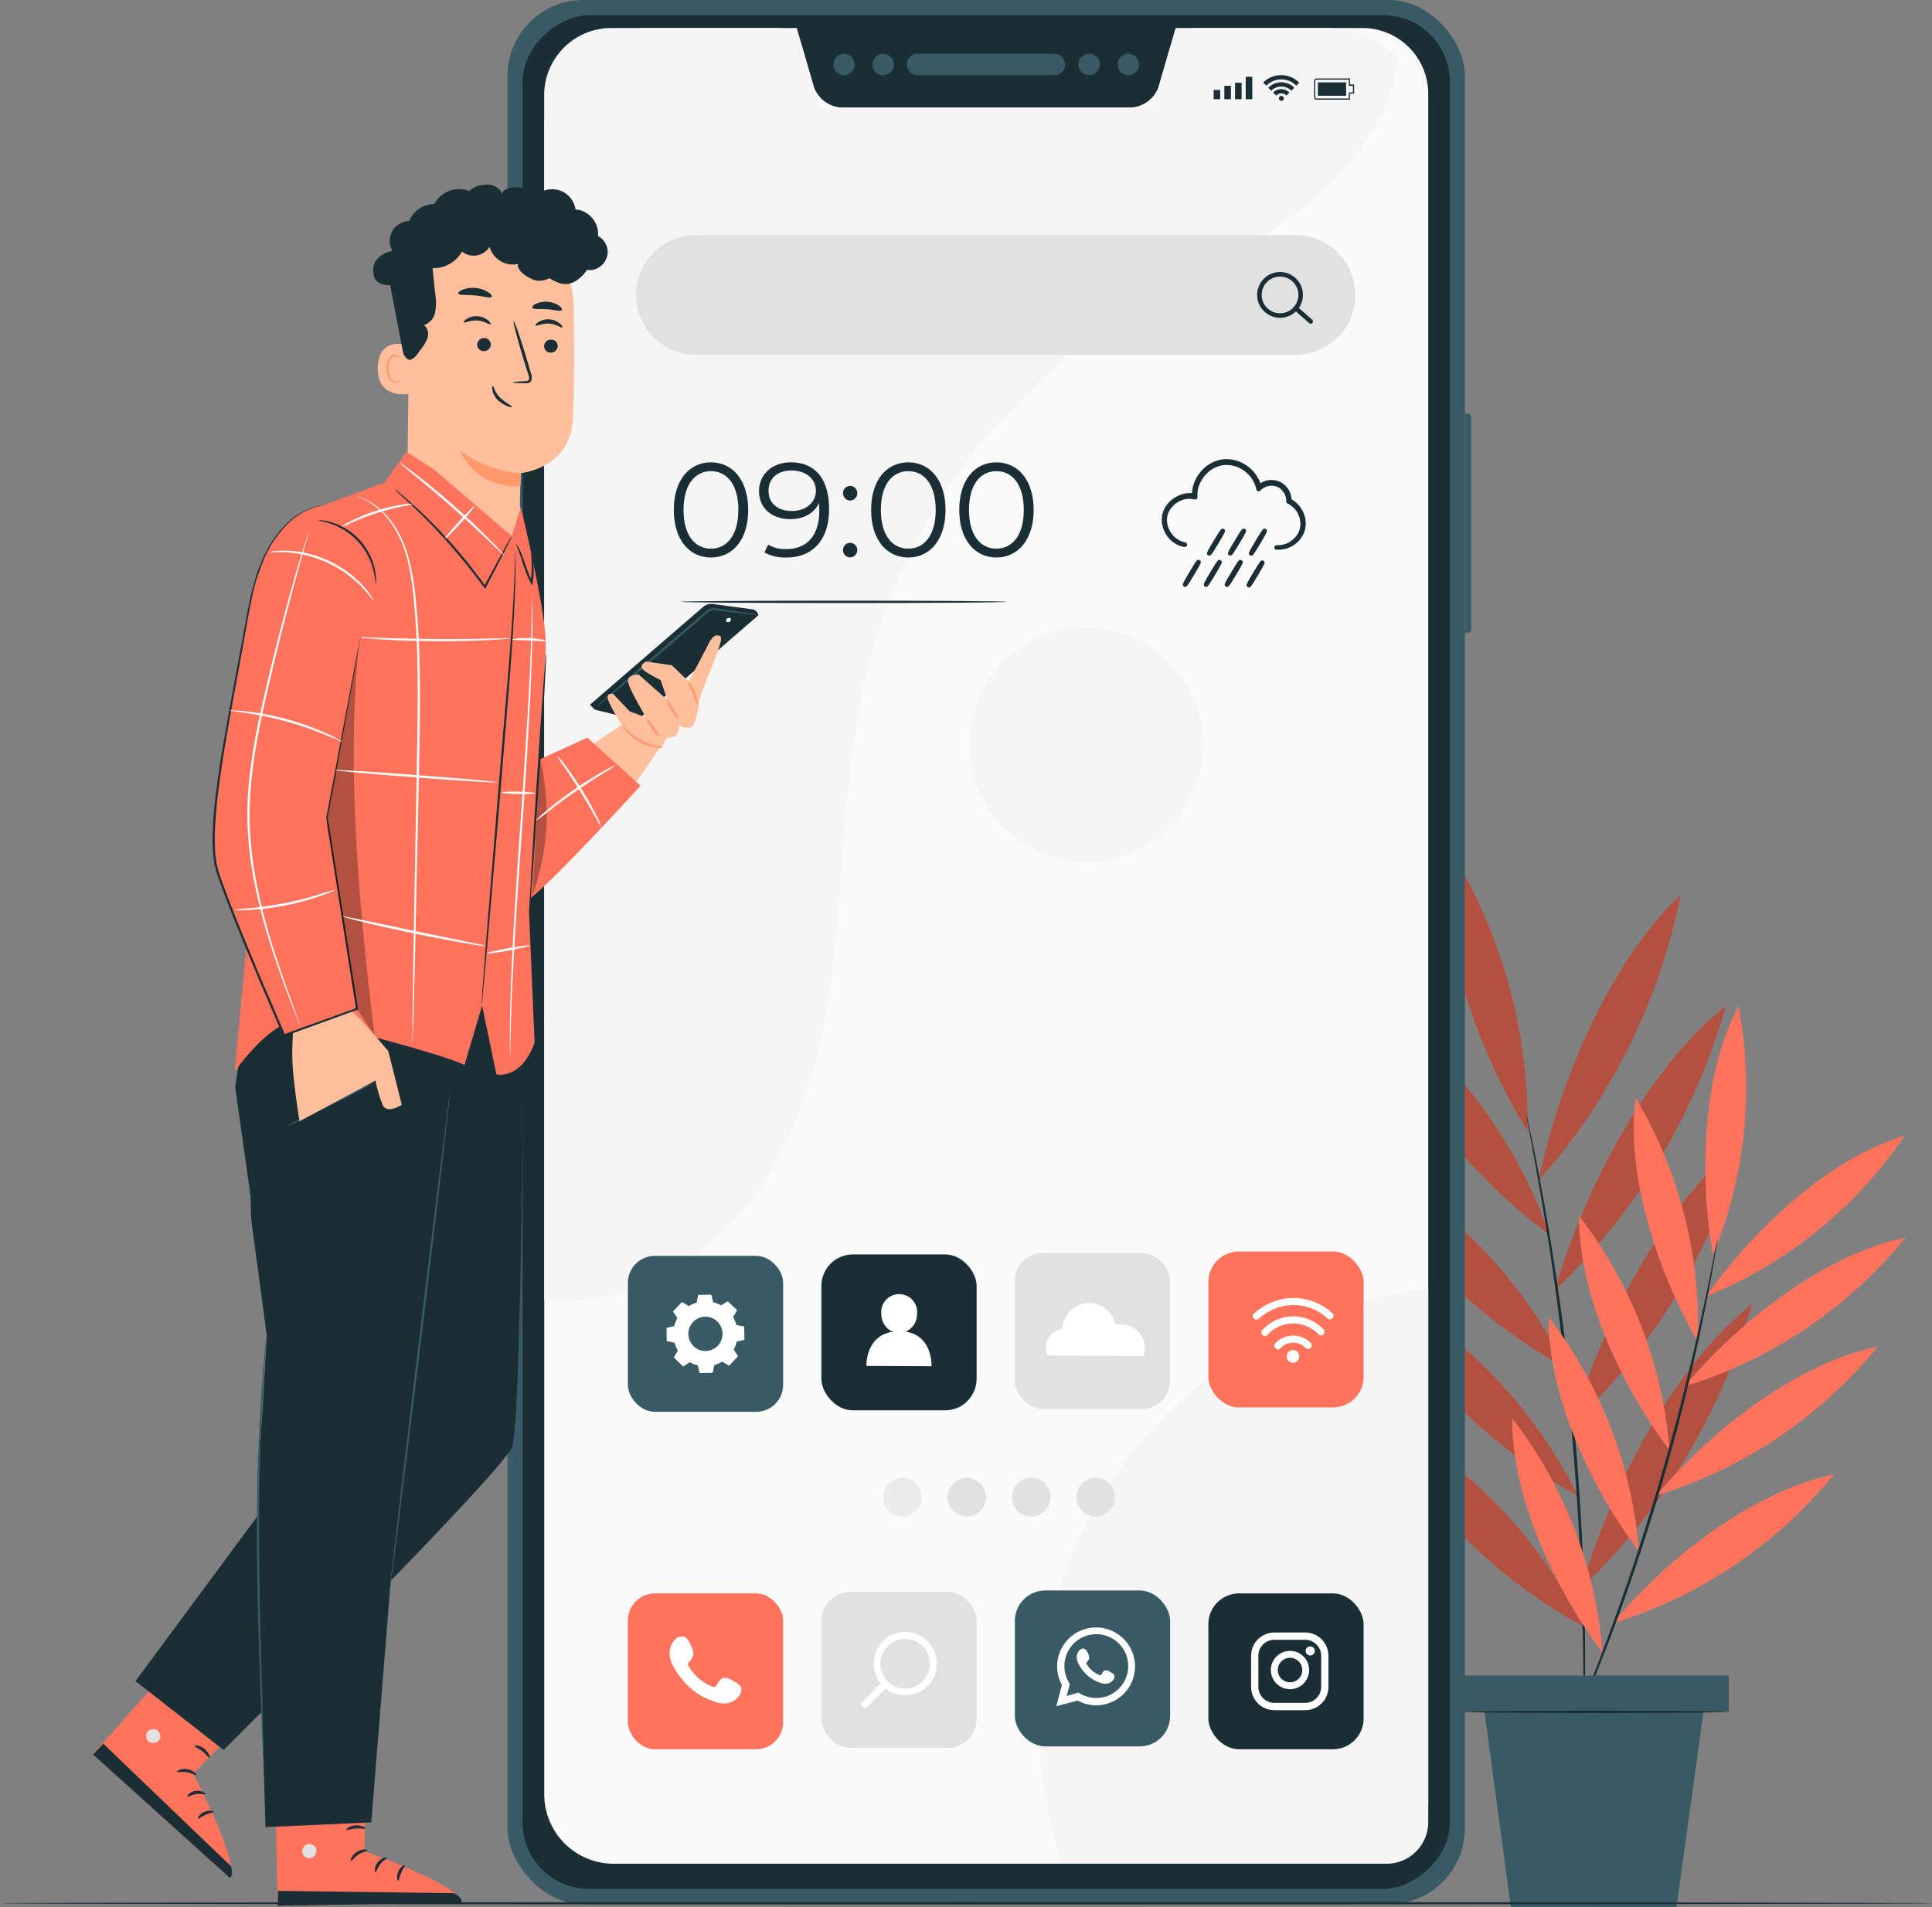 <svg id="Layer_2" data-name="Layer 2" xmlns="http://www.w3.org/2000/svg" viewBox="0 0 645.03 636.82"><rect x="0" y="0" width="645.03" height="636.82" fill="#808080" stroke="none"/><polygon points="140.07 296.45 154.88 334.51 145.68 334.47 138.3 311.08 140.07 296.45" fill="#e1e1e1"/><polygon points="89.5 261.29 84.41 334.21 136.97 335.31 142.88 261.29 89.5 261.29" fill="#ececec"/><polygon points="94.76 267.16 90.52 327.86 129.59 329.7 135.05 266.8 94.76 267.16" fill="#fafafa"/><polygon points="103.33 275.74 100.16 318.41 121.72 318.41 125.52 275.74 103.33 275.74" fill="#e1e1e1"/><path d="M744.55,628.37c-25.87-14-54.93-39.59-66.24-68.62,28,14.48,51.52,38.89,66.24,68.62" transform="translate(-216.04 -85.33)" fill="#ff735d"/><path d="M742.86,584.83c-25.86-14-54.93-39.59-66.24-68.62,28,14.48,51.52,38.89,66.24,68.62" transform="translate(-216.04 -85.33)" fill="#ff735d"/><path d="M739,542.27c-25.86-14-54.92-39.6-66.23-68.62,28,14.48,51.52,38.89,66.23,68.62" transform="translate(-216.04 -85.33)" fill="#ff735d"/><path d="M733.34,497.56c-24-17.56-49.81-47-57.6-77.36,26,18.29,46.5,45.81,57.6,77.36" transform="translate(-216.04 -85.33)" fill="#ff735d"/><path d="M726.05,463.07C709.81,437,696,399.14,699.13,367.78c17.86,27.6,27.43,61.49,26.92,95.29" transform="translate(-216.04 -85.33)" fill="#ff735d"/><path d="M729.73,479.49c6.83-32.55,23.46-72.71,47.41-95.33a202.22,202.22,0,0,1-47.41,95.33" transform="translate(-216.04 -85.33)" fill="#ff735d"/><path d="M735.05,516.3c9.78-33.3,30.39-73.67,57.19-95.13a209.89,209.89,0,0,1-57.19,95.13" transform="translate(-216.04 -85.33)" fill="#ff735d"/><path d="M740.93,561.14c9.78-33.3,30.39-73.67,57.19-95.14a209.87,209.87,0,0,1-57.19,95.14" transform="translate(-216.04 -85.33)" fill="#ff735d"/><path d="M743.89,615.78c9.78-33.3,30.39-73.67,57.19-95.13a209.89,209.89,0,0,1-57.19,95.13" transform="translate(-216.04 -85.33)" fill="#ff735d"/><path d="M725.4,456.5a3.19,3.19,0,0,1,.16.53c.09.41.22.93.37,1.56q.47,2.21,1.31,6.05c1.14,5.25,2.63,12.88,4.33,22.34s3.52,20.76,5.29,33.34,3.37,26.47,4.72,41.07,2.21,28.57,2.81,41.26.82,24.14.85,33.76,0,17.38-.2,22.75q-.12,3.95-.19,6.19c0,.65-.06,1.18-.08,1.61a1.88,1.88,0,0,1-.06.54,2.07,2.07,0,0,1,0-.55c0-.42,0-1,0-1.6,0-1.5,0-3.57,0-6.19,0-5.37,0-13.14-.14-22.75s-.48-21-1.08-33.71-1.56-26.61-2.88-41.21-3-28.45-4.64-41-3.43-23.88-5.06-33.35-3-17.11-4-22.39q-.72-3.87-1.12-6.08l-.27-1.59A2.06,2.06,0,0,1,725.4,456.5Z" transform="translate(-216.04 -85.33)" fill="#1a2e35"/><g opacity="0.3"><path d="M744.55,628.37c-25.87-14-54.93-39.59-66.24-68.62,28,14.48,51.52,38.89,66.24,68.62" transform="translate(-216.04 -85.33)"/></g><g opacity="0.3"><path d="M742.86,584.83c-25.86-14-54.93-39.59-66.24-68.62,28,14.48,51.52,38.89,66.24,68.62" transform="translate(-216.04 -85.33)"/></g><g opacity="0.3"><path d="M739,542.27c-25.86-14-54.92-39.6-66.23-68.62,28,14.48,51.52,38.89,66.23,68.62" transform="translate(-216.04 -85.33)"/></g><g opacity="0.3"><path d="M733.34,497.56c-24-17.56-49.81-47-57.6-77.36,26,18.29,46.5,45.81,57.6,77.36" transform="translate(-216.04 -85.33)"/></g><g opacity="0.3"><path d="M726.05,463.07C709.81,437,696,399.14,699.13,367.78c17.86,27.6,27.43,61.49,26.92,95.29" transform="translate(-216.04 -85.33)"/></g><g opacity="0.3"><path d="M729.73,479.49c6.83-32.55,23.46-72.71,47.41-95.33a202.22,202.22,0,0,1-47.41,95.33" transform="translate(-216.04 -85.33)"/></g><g opacity="0.3"><path d="M735.05,516.3c9.78-33.3,30.39-73.67,57.19-95.13a209.89,209.89,0,0,1-57.19,95.13" transform="translate(-216.04 -85.33)"/></g><g opacity="0.3"><path d="M740.93,561.14c9.78-33.3,30.39-73.67,57.19-95.14a209.87,209.87,0,0,1-57.19,95.14" transform="translate(-216.04 -85.33)"/></g><g opacity="0.3"><path d="M743.89,615.78c9.78-33.3,30.39-73.67,57.19-95.13a209.89,209.89,0,0,1-57.19,95.13" transform="translate(-216.04 -85.33)"/></g><path d="M751.08,637.17c-15.73-20.87-30.39-51.75-30.18-78.26a147.07,147.07,0,0,1,30.18,78.26" transform="translate(-216.04 -85.33)" fill="#ff735d"/><path d="M763.25,603.43c-15.73-20.87-30.39-51.75-30.18-78.27a147.13,147.13,0,0,1,30.18,78.27" transform="translate(-216.04 -85.33)" fill="#ff735d"/><path d="M773.43,569.57c-15.74-20.87-30.39-51.75-30.19-78.26a147.08,147.08,0,0,1,30.19,78.26" transform="translate(-216.04 -85.33)" fill="#ff735d"/><path d="M782.88,533.38c-13.2-22.81-24.13-55.35-20.78-81.5a148.28,148.28,0,0,1,20.78,81.5" transform="translate(-216.04 -85.33)" fill="#ff735d"/><path d="M787.89,504.3c-4.53-26.22-3.57-60.44,8.6-83,5.32,28,2.27,57.54-8.6,83" transform="translate(-216.04 -85.33)" fill="#ff735d"/><path d="M785.67,518.22c15.38-22,40.72-46,66.32-53.7a146.79,146.79,0,0,1-66.32,53.7" transform="translate(-216.04 -85.33)" fill="#ff735d"/><path d="M778.41,548.29c17.9-21.43,46.4-44,73.85-49.7a152.71,152.71,0,0,1-73.85,49.7" transform="translate(-216.04 -85.33)" fill="#ff735d"/><path d="M769.09,584.67c17.9-21.43,46.4-44,73.86-49.7a152.7,152.7,0,0,1-73.86,49.7" transform="translate(-216.04 -85.33)" fill="#ff735d"/><path d="M754.47,627.35c17.91-21.44,46.41-44,73.86-49.7a152.7,152.7,0,0,1-73.86,49.7" transform="translate(-216.04 -85.33)" fill="#ff735d"/><path d="M789.42,499.06a1.28,1.28,0,0,1,0,.45c0,.36-.12.79-.19,1.32-.21,1.24-.48,2.92-.83,5.05-.73,4.39-1.92,10.72-3.51,18.51-3.17,15.59-8.21,37-15.16,60.26-3.5,11.62-7.13,22.61-10.6,32.53s-6.87,18.77-9.85,26.14-5.45,13.31-7.27,17.37c-.88,2-1.58,3.52-2.09,4.67l-.57,1.2a1.76,1.76,0,0,1-.22.4,1.41,1.41,0,0,1,.13-.44c.13-.33.28-.74.48-1.24l1.92-4.74c1.7-4.11,4.1-10.07,7-17.48s6.16-16.27,9.64-26.18,7-20.91,10.51-32.52c6.94-23.22,12.08-44.58,15.43-60.11,1.68-7.77,3-14.07,3.81-18.44.42-2.11.76-3.79,1-5,.12-.52.21-1,.29-1.3S789.4,499.05,789.42,499.06Z" transform="translate(-216.04 -85.33)" fill="#1a2e35"/><polygon points="559.72 636.82 504.42 636.82 494.1 560.26 570.32 560.26 559.72 636.82" fill="#375a64"/><rect x="487.25" y="559.48" width="89.92" height="11.9" fill="#375a64"/><path d="M793.21,656.92c0,.22-19.9.4-44.44.4s-44.45-.18-44.45-.4,19.89-.39,44.45-.39S793.21,656.7,793.21,656.92Z" transform="translate(-216.04 -85.33)" fill="#1a2e35"/><rect x="169.44" width="319.65" height="635.82" rx="25.34" fill="#375a64"/><rect x="232.45" y="248.45" width="625.7" height="309.57" rx="22.23" transform="translate(732.51 -227.39) rotate(90)" fill="#1a2e35"/><path d="M522.34,110.43a3.57,3.57,0,0,1,0-7.14h45.72a3.57,3.57,0,0,1,0,7.14Z" transform="translate(-216.04 -85.33)" fill="#375a64"/><path d="M497.83,110.43a3.57,3.57,0,1,1,3.56-3.57A3.56,3.56,0,0,1,497.83,110.43Z" transform="translate(-216.04 -85.33)" fill="#375a64"/><path d="M510.92,110.43a3.57,3.57,0,1,1,3.55-3.57A3.57,3.57,0,0,1,510.92,110.43Z" transform="translate(-216.04 -85.33)" fill="#375a64"/><path d="M592.77,110.43a3.57,3.57,0,1,1,3.55-3.57A3.57,3.57,0,0,1,592.77,110.43Z" transform="translate(-216.04 -85.33)" fill="#375a64"/><path d="M579.69,110.43a3.57,3.57,0,1,1,3.55-3.57A3.57,3.57,0,0,1,579.69,110.43Z" transform="translate(-216.04 -85.33)" fill="#375a64"/><path d="M670.92,94.68H615.59a9.38,9.38,0,0,0-9,6.8l-3.52,12.18A10.51,10.51,0,0,1,593,121.27H497.63a10.52,10.52,0,0,1-10.09-7.61L484,101.48a9.38,9.38,0,0,0-9-6.8H432a34.34,34.34,0,0,0-34.26,34.42V684.4a23.2,23.2,0,0,0,23.15,23.26H672.55a20.38,20.38,0,0,0,20.33-20.43V116.74A22,22,0,0,0,670.92,94.68Z" transform="translate(-216.04 -85.33)" fill="#fafafa"/><path d="M683,104.93a34.09,34.09,0,0,0-24.38-10.25H608.54l-7.68,26.59H489.74l-7.68-26.59H420.11a22.44,22.44,0,0,0-22.39,22.49V519.24l.87.1c28.77,3.14,56.76-15,72.56-39.39S492.52,426,495.3,397.09s3.12-58.28,9.89-86.54a195.9,195.9,0,0,1,82-116.86c20.08-13.18,42.55-22.58,61.69-37.1C665.69,143.82,680.18,125.54,683,104.93Z" transform="translate(-216.04 -85.33)" fill="#f5f5f5"/><path d="M692.88,693.72V515.81c-45.44,4.62-88,32.26-110.8,72-20.6,35.84-24.68,80.7-11.52,119.85H679A13.91,13.91,0,0,0,692.88,693.72Z" transform="translate(-216.04 -85.33)" fill="#f5f5f5"/><path d="M706.18,223.53h1a0,0,0,0,1,0,0V296.6a0,0,0,0,1,0,0h-1a1.07,1.07,0,0,1-1.07-1.07V224.59A1.07,1.07,0,0,1,706.18,223.53Z" transform="translate(1196.29 434.8) rotate(180)" fill="#375a64"/><path d="M168.33,183.23h1.11a0,0,0,0,1,0,0V229.5a0,0,0,0,1,0,0h-1.11a1.07,1.07,0,0,1-1.07-1.07V184.3A1.07,1.07,0,0,1,168.33,183.23Z" fill="#375a64"/><path d="M168.33,122.79h1.11a0,0,0,0,1,0,0v46.27a0,0,0,0,1,0,0h-1.11a1.07,1.07,0,0,1-1.07-1.07V123.85A1.07,1.07,0,0,1,168.33,122.79Z" fill="#375a64"/><path d="M168.52,77.41h.93a0,0,0,0,1,0,0V98.93a0,0,0,0,1,0,0h-.93a.95.95,0,0,1-.95-.95V78.36A.95.95,0,0,1,168.52,77.41Z" fill="#375a64"/><rect x="405.19" y="30.04" width="2.19" height="3.09" fill="#1a2e35"/><rect x="408.77" y="28.66" width="2.19" height="4.47" fill="#1a2e35"/><rect x="412.34" y="27.63" width="2.19" height="5.5" fill="#1a2e35"/><rect x="415.91" y="25.63" width="2.19" height="7.5" fill="#1a2e35"/><path d="M666.56,118.62h-11a.79.79,0,0,1-.79-.8v-5.5a.78.78,0,0,1,.78-.79h11a.2.2,0,0,1,.14.06.18.18,0,0,1,.06.14v1.81h1.18a.2.2,0,0,1,.2.21v2.65a.2.2,0,0,1-.2.2h-1.18v1.81A.2.2,0,0,1,666.56,118.62Zm-.2-6.69H655.53a.38.38,0,0,0-.38.39v5.5a.39.39,0,0,0,.39.39h10.82V116.4a.21.21,0,0,1,.2-.21h1.18V114h-1.18a.2.2,0,0,1-.2-.2Z" transform="translate(-216.04 -85.33)" fill="#1a2e35"/><polygon points="440.01 31.97 440.01 27.5 449.42 27.5 449.42 29.52 449.42 29.96 449.42 31.97 440.01 31.97" fill="#1a2e35"/><path d="M644.65,118.19a.81.81,0,1,0-.8.81A.81.81,0,0,0,644.65,118.19Z" transform="translate(-216.04 -85.33)" fill="#1a2e35"/><path d="M641.1,116.24l1,1a2.41,2.41,0,0,1,3.44,0l1-1a3.87,3.87,0,0,0-5.49,0Z" transform="translate(-216.04 -85.33)" fill="#1a2e35"/><path d="M643.85,112.8a6.12,6.12,0,0,0-4.37,1.82l1,1a4.71,4.71,0,0,1,6.68,0l1-1A6.11,6.11,0,0,0,643.85,112.8Z" transform="translate(-216.04 -85.33)" fill="#1a2e35"/><path d="M637.81,112.94l1,1a7,7,0,0,1,10,0l1-1a8.5,8.5,0,0,0-12.08,0Z" transform="translate(-216.04 -85.33)" fill="#1a2e35"/><ellipse cx="362.62" cy="248.65" rx="38.99" ry="39.16" fill="#f5f5f5"/><path d="M441,255.6c0-10,5.2-15.89,12.4-15.89s12.44,5.93,12.44,15.89-5.24,15.89-12.44,15.89S441,265.55,441,255.6Zm21.56,0c0-8.35-3.74-12.95-9.16-12.95s-9.15,4.6-9.15,12.95,3.73,12.94,9.15,12.94S462.54,263.94,462.54,255.6Z" transform="translate(-216.04 -85.33)" fill="#1a2e35"/><path d="M492.84,255.33c0,10.62-5.78,16.16-14.22,16.16a14.23,14.23,0,0,1-7.37-1.7l1.28-2.59a10.9,10.9,0,0,0,6.05,1.47c6.71,0,11-4.33,11-12.81,0-.71-.05-1.6-.14-2.54-1.55,3.44-5.19,5.36-9.5,5.36-6.18,0-10.49-3.67-10.49-9.38s4.58-9.59,10.62-9.59C488.35,239.71,492.84,245.46,492.84,255.33Zm-4.4-6.21c0-3.43-2.84-6.69-8.22-6.69-4.49,0-7.6,2.63-7.6,6.78s3,6.74,7.82,6.74S488.44,253,488.44,249.12Z" transform="translate(-216.04 -85.33)" fill="#1a2e35"/><path d="M497.51,250a2.36,2.36,0,0,1,2.35-2.41,2.4,2.4,0,0,1,2.4,2.41,2.44,2.44,0,0,1-2.4,2.46A2.4,2.4,0,0,1,497.51,250Zm0,19a2.35,2.35,0,0,1,2.35-2.41,2.39,2.39,0,0,1,2.4,2.41,2.43,2.43,0,0,1-2.4,2.45A2.4,2.4,0,0,1,497.51,269Z" transform="translate(-216.04 -85.33)" fill="#1a2e35"/><path d="M506.88,255.6c0-10,5.2-15.89,12.4-15.89s12.44,5.93,12.44,15.89-5.24,15.89-12.44,15.89S506.88,265.55,506.88,255.6Zm21.56,0c0-8.35-3.74-12.95-9.16-12.95s-9.15,4.6-9.15,12.95,3.73,12.94,9.15,12.94S528.44,263.94,528.44,255.6Z" transform="translate(-216.04 -85.33)" fill="#1a2e35"/><path d="M536.3,255.6c0-10,5.2-15.89,12.4-15.89s12.44,5.93,12.44,15.89-5.24,15.89-12.44,15.89S536.3,265.55,536.3,255.6Zm21.55,0c0-8.35-3.73-12.95-9.15-12.95s-9.15,4.6-9.15,12.95,3.73,12.94,9.15,12.94S557.85,263.94,557.85,255.6Z" transform="translate(-216.04 -85.33)" fill="#1a2e35"/><path d="M648.63,203.82H448.32a20,20,0,0,1-19.92-20h0a20,20,0,0,1,19.92-20H648.63a20,20,0,0,1,19.92,20h0A20,20,0,0,1,648.63,203.82Z" transform="translate(-216.04 -85.33)" fill="#e1e1e1"/><path d="M643.44,191.44a7.64,7.64,0,1,1,7.6-7.64A7.63,7.63,0,0,1,643.44,191.44Zm0-13.75a6.12,6.12,0,1,0,6.08,6.11A6.11,6.11,0,0,0,643.44,177.69Z" transform="translate(-216.04 -85.33)" fill="#1a2e35"/><path d="M653.64,193.42a.73.73,0,0,1-.5-.19l-5-4.39a.76.76,0,0,1-.07-1.08.75.75,0,0,1,1.07-.07l5,4.39a.77.77,0,0,1,.07,1.08A.76.76,0,0,1,653.64,193.42Z" transform="translate(-216.04 -85.33)" fill="#1a2e35"/><path d="M642.28,268.07a12,12,0,0,0,1.6-.07,8.38,8.38,0,0,0,4.11-1.8,8.12,8.12,0,0,0,2.07-2.47,7.53,7.53,0,0,0,.67-1.7,7.77,7.77,0,0,0,.23-1.95,9.52,9.52,0,0,0-.31-2.08,9.19,9.19,0,0,0-.88-2.05,8,8,0,0,0-3.47-3.19l-.08,0v-.09a5.91,5.91,0,0,0-3.18-5.39,5.82,5.82,0,0,0-6.61,1.11l-.19.19-.06-.27a11.1,11.1,0,0,0-6.78-7.8,11,11,0,0,0-2.75-.69,5.49,5.49,0,0,0-.7,0c-.23,0-.47,0-.7,0a9.11,9.11,0,0,0-1.38.16,10.39,10.39,0,0,0-4.83,2.33,11.8,11.8,0,0,0-3.08,4.12,10.51,10.51,0,0,0-.91,4.75v.18l-.17,0a8,8,0,0,0-5.34.63,9.31,9.31,0,0,0-2.12,1.44,9.52,9.52,0,0,0-1.52,1.87,7.81,7.81,0,0,0-.84,2.11,7,7,0,0,0-.15,2.12A8.2,8.2,0,0,0,606,263a8.57,8.57,0,0,0,3.81,3.55,11.3,11.3,0,0,0,1.79.59l-.12,0-.36-.07a3.57,3.57,0,0,1-.57-.14,6.21,6.21,0,0,1-.77-.28A8.54,8.54,0,0,1,605.9,263a8.45,8.45,0,0,1-1.16-3.63,7,7,0,0,1,.14-2.17,7.82,7.82,0,0,1,.85-2.18,9.12,9.12,0,0,1,1.56-1.93,9.52,9.52,0,0,1,2.16-1.49A8.19,8.19,0,0,1,615,251l-.17.14a10.81,10.81,0,0,1,.92-4.89,12.14,12.14,0,0,1,3.16-4.22,10.63,10.63,0,0,1,5-2.41,9.8,9.8,0,0,1,1.42-.16c.24,0,.48,0,.72,0a5.81,5.81,0,0,1,.72.05,11.19,11.19,0,0,1,2.83.71,11.42,11.42,0,0,1,7,8l-.25-.08a6.11,6.11,0,0,1,6.95-1.15,6.19,6.19,0,0,1,3.3,5.65l-.07-.12a8.18,8.18,0,0,1,3.56,3.31,9.32,9.32,0,0,1,.89,2.1,8.42,8.42,0,0,1,.3,2.13,7.74,7.74,0,0,1-.24,2,7.47,7.47,0,0,1-.71,1.74,8.12,8.12,0,0,1-2.13,2.49,8.32,8.32,0,0,1-4.19,1.77,6.37,6.37,0,0,1-1.2,0Z" transform="translate(-216.04 -85.33)" fill="#1a2e35"/><path d="M643.05,268.89l-.44,0-.44,0a.79.79,0,0,1-.61-.53.76.76,0,0,1,.19-.78.92.92,0,0,1,.71-.22,6.93,6.93,0,0,0,1.33-.06,7.58,7.58,0,0,0,3.72-1.64,7.27,7.27,0,0,0,1.88-2.23,6.31,6.31,0,0,0,.81-3.28,8,8,0,0,0-.28-1.88,8.37,8.37,0,0,0-.8-1.87,7.22,7.22,0,0,0-3.13-2.88.87.87,0,0,1-.52-.77,5.19,5.19,0,0,0-2.76-4.76,5.09,5.09,0,0,0-5.73,1l-.19.2a.75.75,0,0,1-.75.19.77.77,0,0,1-.53-.57l-.06-.27a10.36,10.36,0,0,0-6.32-7.25,9.72,9.72,0,0,0-2.54-.64c-.24,0-.44,0-.63-.05h-.28a2.64,2.64,0,0,0-.4,0l-.33,0a5.28,5.28,0,0,0-.89.11,9.56,9.56,0,0,0-4.52,2.18,11.13,11.13,0,0,0-2.88,3.84,9.67,9.67,0,0,0-.84,4.4v.18a.8.8,0,0,1-.27.63.74.74,0,0,1-.67.15l-.18,0a7.14,7.14,0,0,0-4.82.58,8.42,8.42,0,0,0-1.94,1.32,8.66,8.66,0,0,0-1.39,1.71,7.07,7.07,0,0,0-.74,1.87,6.26,6.26,0,0,0-.14,1.87,7.49,7.49,0,0,0,1,3.25,7.78,7.78,0,0,0,3.48,3.24,7,7,0,0,0,1.48.49.88.88,0,0,1,.64.4.76.76,0,0,1,.09.59.89.89,0,0,1-1,.54l-.36-.07a3.89,3.89,0,0,1-.71-.18l-.17-.05a3.61,3.61,0,0,1-.67-.27,9.21,9.21,0,0,1-4.24-3.83,9.35,9.35,0,0,1-1.26-4,8.34,8.34,0,0,1,.15-2.38,8.72,8.72,0,0,1,.94-2.4,10,10,0,0,1,1.69-2.12,10.55,10.55,0,0,1,2.35-1.61A8.91,8.91,0,0,1,614,250a11.87,11.87,0,0,1,1-4.12,13,13,0,0,1,3.36-4.5,11.46,11.46,0,0,1,5.33-2.58,7.75,7.75,0,0,1,1.13-.14l.35,0h.8a5.69,5.69,0,0,1,.83.06,11.61,11.61,0,0,1,3,.75,12.38,12.38,0,0,1,7.06,7.21,6.84,6.84,0,0,1,6.68-.38,6.94,6.94,0,0,1,3.72,5.78,9.08,9.08,0,0,1,3.39,3.35,10.2,10.2,0,0,1,1,2.28,9.55,9.55,0,0,1,.33,2.32,8.89,8.89,0,0,1-.26,2.21,8,8,0,0,1-.8,1.95,8.73,8.73,0,0,1-2.31,2.7,9,9,0,0,1-4.57,1.92A8.15,8.15,0,0,1,643.05,268.89Z" transform="translate(-216.04 -85.33)" fill="#1a2e35"/><path d="M624.28,262.61a65.06,65.06,0,0,1-4.47,7.47,61.45,61.45,0,0,1,4.47-7.47Z" transform="translate(-216.04 -85.33)" fill="#1a2e35"/><path d="M619.86,270.9a.91.91,0,0,1-.44-.17c-.73-.44-.72-.57,1.84-4.86,2.32-3.87,2.5-3.92,2.83-4a.76.76,0,0,1,.57.09h0a.74.74,0,0,1,.34.47c.09.33.13.51-2.19,4.38C620.85,270.1,620.33,270.9,619.86,270.9Z" transform="translate(-216.04 -85.33)" fill="#1a2e35"/><path d="M631.27,262.61a31.18,31.18,0,0,1-2.1,3.81,33.93,33.93,0,0,1-2.36,3.66,31.18,31.18,0,0,1,2.1-3.81A32.21,32.21,0,0,1,631.27,262.61Z" transform="translate(-216.04 -85.33)" fill="#1a2e35"/><path d="M626.81,270.84a.8.8,0,0,1-.4-.11c-.72-.44-.71-.57,1.85-4.86,2.32-3.87,2.5-3.92,2.82-4a.87.87,0,0,1,.59.09h0c.72.44.71.57-1.85,4.85-2.32,3.88-2.5,3.93-2.83,4Z" transform="translate(-216.04 -85.33)" fill="#1a2e35"/><path d="M638.27,262.61a30.53,30.53,0,0,1-2.11,3.81,32.21,32.21,0,0,1-2.36,3.66,30.53,30.53,0,0,1,2.11-3.81A32.21,32.21,0,0,1,638.27,262.61Z" transform="translate(-216.04 -85.33)" fill="#1a2e35"/><path d="M633.86,270.9a.87.87,0,0,1-.44-.17c-.73-.44-.73-.57,1.84-4.86,2.32-3.87,2.5-3.92,2.82-4a.78.78,0,0,1,.58.09h0a.79.79,0,0,1,.35.47c.08.33.12.51-2.19,4.38C634.85,270.1,634.32,270.9,633.86,270.9Z" transform="translate(-216.04 -85.33)" fill="#1a2e35"/><path d="M616.18,273.08a33.11,33.11,0,0,1-2.11,3.81,32.21,32.21,0,0,1-2.36,3.66,61.45,61.45,0,0,1,4.47-7.47Z" transform="translate(-216.04 -85.33)" fill="#1a2e35"/><path d="M611.71,281.31a.79.79,0,0,1-.39-.11.82.82,0,0,1-.35-.47c-.08-.33-.13-.51,2.19-4.39,2.56-4.27,2.68-4.35,3.4-3.91h0c.72.44.71.57-1.85,4.85-2.32,3.88-2.5,3.92-2.82,4Z" transform="translate(-216.04 -85.33)" fill="#1a2e35"/><path d="M623.17,273.08a32.05,32.05,0,0,1-2.1,3.81,33.93,33.93,0,0,1-2.36,3.66,29.62,29.62,0,0,1,2.1-3.81A32.21,32.21,0,0,1,623.17,273.08Z" transform="translate(-216.04 -85.33)" fill="#1a2e35"/><path d="M618.71,281.31a.75.75,0,0,1-.74-.58c-.08-.33-.13-.51,2.19-4.39,2.56-4.28,2.68-4.35,3.4-3.91h0c.71.44.71.58-1.85,4.85-2.32,3.88-2.5,3.92-2.83,4Z" transform="translate(-216.04 -85.33)" fill="#1a2e35"/><path d="M630.17,273.08a31.36,31.36,0,0,1-2.11,3.81,32.21,32.21,0,0,1-2.36,3.66,30.53,30.53,0,0,1,2.11-3.81A32.21,32.21,0,0,1,630.17,273.08Z" transform="translate(-216.04 -85.33)" fill="#1a2e35"/><path d="M625.71,281.31a.8.8,0,0,1-.4-.11.82.82,0,0,1-.35-.47c-.08-.33-.12-.51,2.2-4.39,2.55-4.27,2.67-4.35,3.4-3.91h0c.72.44.72.57-1.84,4.85-2.33,3.88-2.5,3.92-2.83,4Z" transform="translate(-216.04 -85.33)" fill="#1a2e35"/><path d="M637.48,273.24a31.36,31.36,0,0,1-2.11,3.81A30.45,30.45,0,0,1,633,280.7a31.71,31.71,0,0,1,2.11-3.8A32.21,32.21,0,0,1,637.48,273.24Z" transform="translate(-216.04 -85.33)" fill="#1a2e35"/><path d="M633.06,281.53a.91.91,0,0,1-.44-.17c-.72-.44-.72-.58,1.85-4.86,2.32-3.87,2.49-3.92,2.82-4a.72.72,0,0,1,.57.09h0a.79.79,0,0,1,.35.47c.08.33.12.51-2.2,4.38C634.05,280.73,633.53,281.53,633.06,281.53Z" transform="translate(-216.04 -85.33)" fill="#1a2e35"/><ellipse cx="301.29" cy="499.92" rx="6.43" ry="6.46" fill="#ececec"/><ellipse cx="322.79" cy="499.92" rx="6.43" ry="6.46" fill="#e1e1e1"/><ellipse cx="344.29" cy="499.92" rx="6.43" ry="6.46" fill="#e1e1e1"/><ellipse cx="365.79" cy="499.92" rx="6.43" ry="6.46" fill="#e1e1e1"/><rect x="209.63" y="532.05" width="51.83" height="52.06" rx="9.07" fill="#ff735d"/><rect x="274.23" y="531.57" width="51.83" height="52.06" rx="9.61" fill="#e1e1e1"/><rect x="338.83" y="531.08" width="51.83" height="52.06" rx="10.16" fill="#375a64"/><rect x="403.43" y="532.05" width="51.83" height="52.06" rx="10.28" fill="#1a2e35"/><rect x="209.63" y="419.36" width="51.83" height="52.06" rx="8.99" fill="#375a64"/><rect x="274.23" y="418.87" width="51.83" height="52.06" rx="10.54" fill="#1a2e35"/><rect x="338.83" y="418.39" width="51.83" height="52.06" rx="9.33" fill="#e1e1e1"/><rect x="403.43" y="417.9" width="51.83" height="52.06" rx="10.2" fill="#ff735d"/><path d="M446,521.45a10.25,10.25,0,0,1,2.61-1.14l.54-2.61,4.37-.07.63,2.58a10.24,10.24,0,0,1,2.66,1L459,519.8l3.15,3.05-1.37,2.27a10.88,10.88,0,0,1,1.13,2.63l2.59.54.08,4.4-2.57.63a10.81,10.81,0,0,1-1,2.66l1.44,2.22-3,3.17L457.15,540a10.85,10.85,0,0,1-2.62,1.14l-.54,2.6-4.37.08-.63-2.58a11,11,0,0,1-2.66-1.05l-2.21,1.46L441,538.58l1.37-2.27a10.85,10.85,0,0,1-1.14-2.62l-2.59-.55-.08-4.39,2.57-.63a11.07,11.07,0,0,1,1.05-2.67l-1.45-2.22,3-3.16,2.27,1.38Zm1.46,5.29a5.75,5.75,0,0,0,.15,8.1,5.69,5.69,0,0,0,8.06-.14,5.75,5.75,0,0,0-.15-8.1A5.68,5.68,0,0,0,447.47,526.74Z" transform="translate(-216.04 -85.33)" fill="#fff"/><path d="M568.69,655.08l1.89-7.08A13,13,0,1,1,582,654.76a12.93,12.93,0,0,1-6.19-1.59Zm7.44-4.56.44.27a10.65,10.65,0,1,0-3.62-3.61l.28.45-1.06,4Z" transform="translate(-216.04 -85.33)" fill="#fff"/><path d="M586.65,643.58a2.2,2.2,0,0,0-1.87-.42c-.48.2-.79,1-1.1,1.35a.46.46,0,0,1-.6.13,8.42,8.42,0,0,1-4.21-3.62.53.53,0,0,1,.06-.71,2.92,2.92,0,0,0,.77-1.25,2.73,2.73,0,0,0-.35-1.47,3.46,3.46,0,0,0-1.08-1.65,1.5,1.5,0,0,0-1.61.24,3.31,3.31,0,0,0-1.14,2.61,3.85,3.85,0,0,0,.1.83,7.24,7.24,0,0,0,.79,1.83,13,13,0,0,0,.83,1.26,12.66,12.66,0,0,0,3.58,3.34,10.89,10.89,0,0,0,2.23,1.07,4.93,4.93,0,0,0,2.6.41,3.13,3.13,0,0,0,2.35-1.76,1.48,1.48,0,0,0,.11-.9C588,644.25,587.14,643.88,586.65,643.58Z" transform="translate(-216.04 -85.33)" fill="#fff" fill-rule="evenodd"/><path d="M460.73,646.54c-1-.61-2.34-1.29-3.54-.8-.92.38-1.51,1.83-2.1,2.56a.88.88,0,0,1-1.14.25,16,16,0,0,1-8-6.88,1,1,0,0,1,.12-1.35,5.34,5.34,0,0,0,1.45-2.36,5.24,5.24,0,0,0-.64-2.81c-.49-1-1-2.53-2.07-3.12a2.8,2.8,0,0,0-3.06.46,6.27,6.27,0,0,0-2.16,5,7,7,0,0,0,.19,1.58,13.36,13.36,0,0,0,1.5,3.47,27.49,27.49,0,0,0,1.57,2.4,24.31,24.31,0,0,0,6.8,6.34,20.91,20.91,0,0,0,4.24,2c1.66.55,3.14,1.12,4.94.78a6,6,0,0,0,4.47-3.35,2.84,2.84,0,0,0,.21-1.7C463.26,647.81,461.67,647.11,460.73,646.54Z" transform="translate(-216.04 -85.33)" fill="#fff" fill-rule="evenodd"/><path d="M653.49,635.08A1.52,1.52,0,1,0,655,636.6,1.52,1.52,0,0,0,653.49,635.08Z" transform="translate(-216.04 -85.33)" fill="#fff"/><path d="M646.76,636.59a6.39,6.39,0,1,0,6.36,6.39A6.38,6.38,0,0,0,646.76,636.59Zm0,10.48a4.09,4.09,0,1,1,4.07-4.09A4.09,4.09,0,0,1,646.76,647.07Z" transform="translate(-216.04 -85.33)" fill="#fff"/><path d="M651.8,656.39H641.49a7.79,7.79,0,0,1-7.75-7.8V638.24a7.79,7.79,0,0,1,7.75-7.8H651.8a7.79,7.79,0,0,1,7.76,7.8v10.35A7.79,7.79,0,0,1,651.8,656.39Zm-10.31-23.51a5.35,5.35,0,0,0-5.32,5.36v10.35a5.34,5.34,0,0,0,5.32,5.35H651.8a5.35,5.35,0,0,0,5.33-5.35V638.24a5.35,5.35,0,0,0-5.33-5.36Z" transform="translate(-216.04 -85.33)" fill="#fff"/><path d="M504.71,655.61a1.15,1.15,0,0,1-.82-.34,1.18,1.18,0,0,1,0-1.64l6.16-6.18a10.69,10.69,0,0,1,.77-14.1,10.49,10.49,0,0,1,14.89,0,10.62,10.62,0,0,1,0,15,10.48,10.48,0,0,1-14,.77l-6.16,6.19A1.11,1.11,0,0,1,504.71,655.61Zm13.56-23a8.27,8.27,0,1,0,5.82,14.11,8.27,8.27,0,0,0-5.82-14.11Z" transform="translate(-216.04 -85.33)" fill="#fff"/><path d="M552,286.29c0,.22-24.31.4-54.29.4s-54.31-.18-54.31-.4,24.31-.39,54.31-.39S552,286.07,552,286.29Z" transform="translate(-216.04 -85.33)" fill="#1a2e35"/><path d="M518.43,530a6.41,6.41,0,0,0,3.79-5.92,6,6,0,1,0-11.94-.06,6.4,6.4,0,0,0,3.8,6c-9.18,1.39-8.77,11.41-8.77,11.41l21.73.1S527.53,531.35,518.43,530Z" transform="translate(-216.04 -85.33)" fill="#fff"/><path d="M597.78,538.11a7.33,7.33,0,0,0-1.45-7.77,8.07,8.07,0,0,0-7.93-2.59,8.88,8.88,0,0,0-17.61,1.15,6.68,6.68,0,0,0-5.07,9.06Z" transform="translate(-216.04 -85.33)" fill="#fff"/><path d="M649.84,538.28a2.11,2.11,0,1,1-2.1-2.14A2.11,2.11,0,0,1,649.84,538.28Z" transform="translate(-216.04 -85.33)" fill="#fff"/><path d="M643.51,535.55a5.84,5.84,0,0,1,8.47-.12,1.19,1.19,0,0,0,1.69-1.68,8.25,8.25,0,0,0-11.84.1c-1.05,1.11.62,2.81,1.68,1.7Z" transform="translate(-216.04 -85.33)" fill="#fff"/><path d="M636.33,525.67a17.26,17.26,0,0,1,11.34-4.56,16.81,16.81,0,0,1,11.58,4.45c1.11,1.05,2.8-.63,1.68-1.68a19.19,19.19,0,0,0-13.24-5.15,19.81,19.81,0,0,0-13,5.24c-1.16,1,.52,2.7,1.67,1.7Z" transform="translate(-216.04 -85.33)" fill="#fff"/><path d="M639.16,531.14a11.6,11.6,0,0,1,17.08-.24c1.07,1.1,2.76-.58,1.69-1.68a13.95,13.95,0,0,0-20.44.23c-1,1.12.63,2.82,1.67,1.69Z" transform="translate(-216.04 -85.33)" fill="#fff"/><path d="M338.27,671.7l-.56,31.77s32,11.23,32.42,17.12l-61.35,1.12-1.16-49.53Z" transform="translate(-216.04 -85.33)" fill="#ff735d"/><path d="M318.69,701.14a2.53,2.53,0,0,0-1.68,2.91,2.41,2.41,0,0,0,2.85,1.7,2.66,2.66,0,0,0,1.76-3.09c-.43-1.16-2.08-2-3.16-1.44" transform="translate(-216.04 -85.33)" fill="#e1e1e1"/><path d="M308.78,721.71l.07-5,58.8.79s2.76,1.15,2.48,3.09Z" transform="translate(-216.04 -85.33)" fill="#1a2e35"/><path d="M338.7,703.13c0,.31-1.5.47-3,1.46s-2.22,2.28-2.5,2.16.14-1.86,1.93-3S338.76,702.86,338.7,703.13Z" transform="translate(-216.04 -85.33)" fill="#1a2e35"/><path d="M345.18,705.69c.08.29-1.21.83-2.21,2.12s-1.26,2.64-1.56,2.63-.52-1.7.75-3.29S345.17,705.4,345.18,705.69Z" transform="translate(-216.04 -85.33)" fill="#1a2e35"/><path d="M349,713.36c-.27.07-.72-1.43,0-3.09s2.13-2.34,2.26-2.09-.72,1.14-1.3,2.51S349.27,713.32,349,713.36Z" transform="translate(-216.04 -85.33)" fill="#1a2e35"/><path d="M338,695.88c-.13.28-1.51-.11-3.2,0s-3,.71-3.16.46,1.09-1.36,3.08-1.5S338.17,695.64,338,695.88Z" transform="translate(-216.04 -85.33)" fill="#1a2e35"/><path d="M302.6,654.76l-22,22.87s15.77,30.09,12.13,34.72l-45.69-41.16,32.75-37.05Z" transform="translate(-216.04 -85.33)" fill="#ff735d"/><path d="M268.3,662.92a2.49,2.49,0,0,0-3.2,1,2.43,2.43,0,0,0,.93,3.2,2.65,2.65,0,0,0,3.39-1.06c.47-1.14-.15-2.92-1.35-3.21" transform="translate(-216.04 -85.33)" fill="#e1e1e1"/><path d="M247.09,671.19l3.45-3.6,42.51,40.8s1.24,2.73-.27,4Z" transform="translate(-216.04 -85.33)" fill="#1a2e35"/><path d="M281.6,678.06c-.21.22-1.42-.68-3.16-.95s-3.17.15-3.29-.13,1.36-1.27,3.46-.9S281.83,677.9,281.6,678.06Z" transform="translate(-216.04 -85.33)" fill="#1a2e35"/><path d="M284.61,684.37c-.14.26-1.45-.23-3.05,0s-2.72,1.07-2.93.86.77-1.6,2.77-1.9S284.8,684.15,284.61,684.37Z" transform="translate(-216.04 -85.33)" fill="#1a2e35"/><path d="M282.19,692.58c-.25-.13.44-1.53,2.11-2.24s3.15-.26,3.08,0-1.31.35-2.67.95S282.43,692.76,282.19,692.58Z" transform="translate(-216.04 -85.33)" fill="#1a2e35"/><path d="M286,672.29c-.27.12-1-1.11-2.36-2.16S281,668.6,281,668.3s1.71-.25,3.27,1S286.29,672.22,286,672.29Z" transform="translate(-216.04 -85.33)" fill="#1a2e35"/><path d="M423.58,327.4l-27,17.9.4,7.09,7,14.92s3.26,3.1,12.81-6.62,21.64-29,21.64-29Z" transform="translate(-216.04 -85.33)" fill="#ffbf9d"/><path d="M469,290.12a2.24,2.24,0,0,0-1.75-1.32L454,287a4.19,4.19,0,0,0-3.22,1L413,320.65l1.71,1.68,14.2,3.43,40.38-35.05Z" transform="translate(-216.04 -85.33)" fill="#1a2e35"/><path d="M458.51,292.82a.84.84,0,0,0,1.13.08.81.81,0,0,0,.39-1,.83.83,0,0,0-1.13-.07A.8.8,0,0,0,458.51,292.82Z" transform="translate(-216.04 -85.33)" fill="#fff"/><path d="M469.26,290.71a16,16,0,0,1-2.59-.19l-7-.83-4.86-.61a2.75,2.75,0,0,0-2.29.6l-2.16,1.88-9.67,8.36c-6.88,5.92-13.14,11.25-17.69,15.08l-5.43,4.5a17.2,17.2,0,0,1-2,1.57,15.29,15.29,0,0,1,1.85-1.8l5.26-4.69c4.45-3.93,10.65-9.32,17.53-15.24l9.72-8.33,2.19-1.86a3.47,3.47,0,0,1,2.82-.72l4.85.71,7,1.07A18.45,18.45,0,0,1,469.26,290.71Z" transform="translate(-216.04 -85.33)" fill="#375a64"/><path d="M455.53,297.53s-1.21-.58-2.88,2.71S446,312.89,446,312.89l-5.66-5.42-8.62-1.25s-2.28,1.17-1.21,2.46,6.07,3.71,6.07,3.71l2.31,6.69-9.62-8.52s-4-.07-3.53,2.51,6,11.81,6,11.81l-5.46-2L420.72,317s-2.06-.48-1.79,1.47,5.41,10.18,5.41,10.18l7.22,6.43s4.66.93,5.47-.3a15.86,15.86,0,0,0,1.46-3.11s2.61,0,3.39-1a7.68,7.68,0,0,0,1-3s3.62,1.74,4.68-.26a25.29,25.29,0,0,0,1.92-8c.07-1.75,6.33-16.4,6.3-16.9S458.19,297.2,455.53,297.53Z" transform="translate(-216.04 -85.33)" fill="#ffbf9d"/><path d="M437.32,334.86a4.67,4.67,0,0,1-2.37.07,15.25,15.25,0,0,1-9.84-5.49c-.91-1.16-1.28-2-1.19-2.05s2.22,2.87,6,5S437.35,334.59,437.32,334.86Z" transform="translate(-216.04 -85.33)" fill="#ff9a6c"/><path d="M436.18,331.3c-.18.15-1.45-1-2.66-2.79s-1.91-3.35-1.7-3.47,1.23,1.24,2.43,2.95S436.37,331.13,436.18,331.3Z" transform="translate(-216.04 -85.33)" fill="#ff9a6c"/><path d="M442.6,325.29c-.18.16-1.44-1-2.53-2.81s-1.58-3.45-1.36-3.54,1.05,1.34,2.11,3.07S442.79,325.13,442.6,325.29Z" transform="translate(-216.04 -85.33)" fill="#ff9a6c"/><path d="M448.85,320.76c-.25,0-.65-1.78-1.5-3.87s-1.78-3.68-1.58-3.83,1.53,1.28,2.41,3.5S449.09,320.74,448.85,320.76Z" transform="translate(-216.04 -85.33)" fill="#ff9a6c"/><path d="M383.63,291.53c-10.25-.36-31.82-30.22-31.69-40.53l.8-62c-.31-16.66,9.08-30.73,25.67-30.58l1.53.1a29.73,29.73,0,0,1,27.67,29.32c.19,14.44.22,30.4-.39,38.1C406,241.89,389.9,243.3,389.9,243.3s-.14,3.71-.25,8.4c-.25,10.54,3.85,40.13-6.64,39.77Z" transform="translate(-216.04 -85.33)" fill="#ffbf9d"/><path d="M389.9,243.3a38.23,38.23,0,0,1-20.26-7.54s4.17,12.33,20.11,12Z" transform="translate(-216.04 -85.33)" fill="#ff9a6c"/><path d="M402.24,200.93a2.28,2.28,0,0,1-2.34,2.15,2.17,2.17,0,0,1-2.2-2.21,2.27,2.27,0,0,1,2.34-2.15A2.18,2.18,0,0,1,402.24,200.93Z" transform="translate(-216.04 -85.33)" fill="#1a2e35"/><path d="M403.76,194.67c-.3.28-1.93-1.12-4.37-1.28s-4.31,1-4.56.63c-.12-.14.2-.66,1-1.17a6.18,6.18,0,0,1,3.67-.87,6,6,0,0,1,3.46,1.38C403.69,194,403.91,194.54,403.76,194.67Z" transform="translate(-216.04 -85.33)" fill="#1a2e35"/><path d="M379.9,200.43a2.28,2.28,0,0,1-2.34,2.15,2.17,2.17,0,0,1-2.2-2.21,2.28,2.28,0,0,1,2.34-2.15A2.18,2.18,0,0,1,379.9,200.43Z" transform="translate(-216.04 -85.33)" fill="#1a2e35"/><path d="M379.8,193.62c-.3.28-1.94-1.11-4.38-1.27s-4.31.94-4.55.63c-.12-.15.2-.66,1-1.18a6.16,6.16,0,0,1,3.67-.87,6,6,0,0,1,3.46,1.38C379.73,192.94,380,193.5,379.8,193.62Z" transform="translate(-216.04 -85.33)" fill="#1a2e35"/><path d="M387.29,213.05c0-.14,1.54-.3,4-.45.62,0,1.22-.11,1.36-.53a3.22,3.22,0,0,0-.3-1.88c-.48-1.56-1-3.18-1.52-4.89-2.11-7-3.58-12.67-3.3-12.75s2.21,5.49,4.31,12.45c.51,1.72,1,3.35,1.45,4.92a3.62,3.62,0,0,1,.16,2.47,1.56,1.56,0,0,1-1.09.85,4.15,4.15,0,0,1-1.07.08C388.83,213.28,387.29,213.19,387.29,213.05Z" transform="translate(-216.04 -85.33)" fill="#1a2e35"/><path d="M380.2,184.44c-.38.61-2.7-.21-5.58-.47s-5.31,0-5.56-.63c-.11-.32.41-.85,1.46-1.29a9.73,9.73,0,0,1,8.49.84C380,183.53,380.36,184.15,380.2,184.44Z" transform="translate(-216.04 -85.33)" fill="#1a2e35"/><path d="M403.57,188.9c-.54.53-2.5-.16-4.89-.31s-4.43.14-4.87-.46c-.19-.3.16-.84,1.07-1.32a8.19,8.19,0,0,1,7.87.62C403.56,188.05,403.81,188.64,403.57,188.9Z" transform="translate(-216.04 -85.33)" fill="#1a2e35"/><path d="M353.25,200.91c-.27-.13-10.7-4-11.08,7s10.62,9.07,10.65,8.75S353.25,200.91,353.25,200.91Z" transform="translate(-216.04 -85.33)" fill="#ffbf9d"/><path d="M349.64,212.35c-.05,0-.2.13-.52.27a1.92,1.92,0,0,1-1.42,0c-1.13-.47-2-2.34-2-4.31a6.4,6.4,0,0,1,.63-2.71,2.22,2.22,0,0,1,1.47-1.41,1,1,0,0,1,1.1.56c.14.32.06.53.12.55s.24-.17.17-.63a1.23,1.23,0,0,0-.41-.7,1.43,1.43,0,0,0-1-.31,2.67,2.67,0,0,0-2,1.62,6.55,6.55,0,0,0-.76,3c0,2.21,1,4.31,2.6,4.82a2,2,0,0,0,1.74-.22C349.61,212.62,349.68,212.37,349.64,212.35Z" transform="translate(-216.04 -85.33)" fill="#ff9a6c"/><path d="M380.54,214.2c-.15,0-.25.61-.07,1.56a6.16,6.16,0,0,0,1.89,3.26,10.27,10.27,0,0,0,3.12,1.93c.87.34,1.43.45,1.5.31s-.37-.52-1.12-1a23.86,23.86,0,0,1-2.72-2C381.2,216.44,380.89,214.13,380.54,214.2Z" transform="translate(-216.04 -85.33)" fill="#1a2e35"/><path d="M301.54,404.25l-7,44,5.14,36.36.22,7.9,5.21,38.78s-1.94,36.55-2.9,44.49,2.46,119.65,2.46,119.65L340,693.85S353.4,528.1,353.34,526.28s18.41-124,18.41-124Z" transform="translate(-216.04 -85.33)" fill="#1a2e35"/><path d="M391,411s-.71,148.88-4,157.49S290.7,669.68,290.7,669.68l-29.43-23L336.45,545l4.62-141.86Z" transform="translate(-216.04 -85.33)" fill="#1a2e35"/><path d="M366.32,450c.2,0-4.2,37.62-9.82,84S346.15,617.82,346,617.8s4.2-37.61,9.82-84S366.12,449.94,366.32,450Z" transform="translate(-216.04 -85.33)" fill="#375a64"/><path d="M305.07,531.28a1.33,1.33,0,0,1,0,.37c0,.29,0,.64-.06,1.08-.07,1-.17,2.38-.29,4.13-.3,3.58-.63,8.77-1,15.18-.72,12.83-1.31,30.58-1.16,50.18s.73,37.37,1.06,50.22c.15,6.38.27,11.56.36,15.22,0,1.75,0,3.13,0,4.14,0,.44,0,.79,0,1.08a1.65,1.65,0,0,1,0,.36,1.45,1.45,0,0,1-.05-.36c0-.29,0-.64-.06-1.08-.05-1-.11-2.38-.19-4.13-.14-3.65-.34-8.84-.58-15.21-.47-12.85-1.16-30.6-1.28-50.23s.53-37.39,1.38-50.22c.45-6.41.86-11.6,1.24-15.18.19-1.74.33-3.12.43-4.12.06-.43.1-.78.13-1.06A2.09,2.09,0,0,1,305.07,531.28Z" transform="translate(-216.04 -85.33)" fill="#375a64"/><path d="M340.85,446.82c.09.18-6.35,3.59-14.39,7.61s-14.62,7.14-14.71,7,6.35-3.59,14.39-7.61S340.76,446.64,340.85,446.82Z" transform="translate(-216.04 -85.33)" fill="#375a64"/><path d="M412.12,331.64l17.77,16.05s-27.81,30.52-36.4,37.27,2.74-46.06,2.74-46.06Z" transform="translate(-216.04 -85.33)" fill="#ff735d"/><path d="M351.78,236.2l-7.39,10.29-28.76,10.68-13,98.24-8.23,87.72s11.51-16.5,20.32-16.73S368.09,438.69,371.1,441L377,421.11l4.77,23s8.38,1.89,12.75-10.68l-1.86-43.59s5.89-78.59,5.57-90.44-8.32-44.77-8.32-44.77l-3,9.71L361,242.15Z" transform="translate(-216.04 -85.33)" fill="#ff735d"/><path d="M324,254.18s-18.9-.06-25,35.1-14.9,72.88-10.37,87S310.84,431,310.84,431l24.35-8.81-10-63.82,11.56-62.45S338.19,256.75,324,254.18Z" transform="translate(-216.04 -85.33)" fill="#ff735d"/><path d="M345.67,436.29s-11.6-13.71-12.48-13.38l-19.28,7a81.13,81.13,0,0,0,.13,15c.75,7.15,2,14.81,2,14.81l25.35-13.58a45.84,45.84,0,0,0,2.48,8.27c1.41,3,6.31-.18,6.31-.18Z" transform="translate(-216.04 -85.33)" fill="#ffbf9d"/><path d="M336.76,295.92s0,.38-.17,1.12-.32,1.85-.56,3.26c-.52,2.89-1.27,7.11-2.24,12.5-2,10.86-4.82,26.47-8.31,45.62v-.09c2.86,18.17,6.29,39.94,10.06,63.81l0,.28-.27.1L311,431.35l-.32.11-.14-.31-7.73-18c-4.65-11.05-9.17-21.86-13.07-32.49-.5-1.32-.94-2.67-1.39-4-.21-.67-.34-1.37-.52-2.06a12.34,12.34,0,0,1-.38-2.07,34.7,34.7,0,0,1-.36-4.16c-.07-1.39-.11-2.76-.05-4.13a143.48,143.48,0,0,1,1.35-15.93c1.33-10.33,3.15-20,4.81-29.13s3.26-17.55,4.69-25.28c.66-3.87,1.43-7.55,2.19-11,.49-1.71,1-3.36,1.43-5s1.14-3.09,1.69-4.56A38.11,38.11,0,0,1,311.89,260a22.49,22.49,0,0,1,8.6-5.21,15.42,15.42,0,0,1,2.56-.56l.67-.05H324l-.89.11a17.13,17.13,0,0,0-2.53.63,22.7,22.7,0,0,0-8.44,5.28,37.92,37.92,0,0,0-8.55,13.3c-.53,1.46-1.11,3-1.64,4.53s-.92,3.25-1.4,5c-.74,3.45-1.49,7.11-2.13,11-1.41,7.74-2.95,16.21-4.61,25.3s-3.42,18.81-4.74,29.1a145.75,145.75,0,0,0-1.31,15.87c-.06,1.35,0,2.71.05,4.07a33,33,0,0,0,.36,4.09,11.41,11.41,0,0,0,.37,2c.17.67.3,1.34.51,2,.45,1.32.88,2.66,1.38,4,3.9,10.59,8.42,21.4,13.07,32.44l7.73,18-.46-.2,24.35-8.8-.23.39c-3.71-23.87-7.09-45.65-9.92-63.83v-.1c3.6-19.13,6.53-34.73,8.56-45.57,1-5.39,1.84-9.59,2.39-12.48.28-1.41.49-2.49.64-3.25S336.76,295.92,336.76,295.92Z" transform="translate(-216.04 -85.33)" fill="#1a2e35"/><path d="M386.93,264.34a8,8,0,0,1-.57,1.3l-1.76,3.56-6.36,12.34L378,282l-.32-.45c-2.26-3.11-4.86-6.48-7.71-9.92a197.4,197.4,0,0,0-15.3-16.46c-2.07-2-3.79-3.57-5-4.66a16.09,16.09,0,0,1-1.8-1.74,14.93,14.93,0,0,1,2,1.52c1.24,1,3,2.55,5.14,4.51a166.6,166.6,0,0,1,15.5,16.36c2.87,3.45,5.46,6.85,7.7,10l-.57,0c2.65-4.92,4.92-9.12,6.59-12.23l1.93-3.46A6.82,6.82,0,0,1,386.93,264.34Z" transform="translate(-216.04 -85.33)" fill="#1a2e35"/><path d="M393.3,269.58c.25-.09,1.47,4.37.6,10.32l-.16,1.05-.51-1c-.28-.51-.55-1.05-.81-1.61-1.37-3.1-2.1-6-2.86-8.07s-1.33-3.26-1.23-3.31a10.59,10.59,0,0,1,1.71,3.12c.89,2,1.71,4.94,3,7.95.25.55.51,1.07.77,1.57l-.67.09a32.27,32.27,0,0,0,.34-7.21C393.47,270.68,393.23,269.61,393.3,269.58Z" transform="translate(-216.04 -85.33)" fill="#1a2e35"/><path d="M388.17,269.41a1.93,1.93,0,0,1,0,.39c0,.3,0,.68,0,1.15,0,1,0,2.51,0,4.44-.05,3.85-.22,9.42-.6,16.3-.72,13.75-2.39,32.7-4.1,53.63s-3.4,39.84-4.57,53.61c-.61,6.81-1.11,12.35-1.47,16.24-.18,1.87-.33,3.34-.43,4.41-.06.47-.1.84-.13,1.14a2.42,2.42,0,0,1-.07.39s0-.13,0-.39,0-.68.06-1.15c.07-1.07.17-2.55.3-4.43.3-3.89.72-9.43,1.24-16.25,1.11-13.77,2.65-32.71,4.35-53.63s3.46-39.87,4.32-53.6c.44-6.87.68-12.43.82-16.28.07-1.88.12-3.36.16-4.43,0-.47,0-.85.06-1.15A1.47,1.47,0,0,1,388.17,269.41Z" transform="translate(-216.04 -85.33)" fill="#1a2e35"/><path d="M398.37,303.56c.2,0-.89,19.44-2.43,43.38s-3,43.35-3.16,43.33.89-19.43,2.43-43.38S398.16,303.55,398.37,303.56Z" transform="translate(-216.04 -85.33)" fill="#1a2e35"/><path d="M341.48,280.07c-.13,0-.13-1.76-.82-4.46a21.8,21.8,0,0,0-14-15.32c-2.62-.92-4.37-1.07-4.35-1.2a3.38,3.38,0,0,1,1.23,0,17.9,17.9,0,0,1,3.28.69,20.84,20.84,0,0,1,14.35,15.69,18,18,0,0,1,.4,3.34A3.3,3.3,0,0,1,341.48,280.07Z" transform="translate(-216.04 -85.33)" fill="#1a2e35"/><g opacity="0.3"><path d="M393.78,384.36a80,80,0,0,0,2.67-45.46c-1,15.27-1.75,30.54-2.71,45.81" transform="translate(-216.04 -85.33)"/></g><g opacity="0.3"><path d="M335.75,301.36c-6.23,32.54-11.3,63.41-10.59,59.14l10,61.69,5.92,8.81C336,389.6,331.7,342.59,335.75,301.36Z" transform="translate(-216.04 -85.33)"/></g><path d="M418.94,169.23a6.35,6.35,0,0,0-3.23-5.1,10,10,0,0,0-.06-1.83c-.52-3.67-3.77-6.89-7.46-7a7.86,7.86,0,0,0-13.09-4.72,9.37,9.37,0,0,0-10-2.07,2.41,2.41,0,0,0-1.11.76,1.07,1.07,0,0,0-.16.85,5.64,5.64,0,0,0-6.45-3,6.62,6.62,0,0,0-4.62,2A9.46,9.46,0,0,0,361,153.48a9,9,0,0,0-8.34,5.65,6.7,6.7,0,0,0-5.66,3.38,6.76,6.76,0,0,0,.07,6.61s-7.75,1.2-6.24,8.18c.77,3.56,5.48,3.28,5.48,3.28l4.31,22.52c-.1.1,1.19,2.79,2.54,2.33s2.2-1.78,3-2.94a15.53,15.53,0,0,0,2.58-4.16c.51-1.56.2-3.55-1.19-4.41a5.69,5.69,0,0,0,3.76-4.26,17,17,0,0,0,.07-6l-.93-8.78a10.91,10.91,0,0,0,9.83-5.54,6.24,6.24,0,0,0,9.2-1.59,8.13,8.13,0,0,0,9.52,5.73c-.59,2.24,3.31,4.62,5.49,5.38s5.06-.63,5.06-.63a12.79,12.79,0,0,0,4.3,1.9h0l.23,0c3.06.51,6.26-2.08,7.94-4.69a5.87,5.87,0,0,0,2.36-.09A6.32,6.32,0,0,0,418.94,169.23Z" transform="translate(-216.04 -85.33)" fill="#1a2e35"/><path d="M330.31,333c-.06.11-2-.83-5.31-2.18a118.43,118.43,0,0,0-13.05-4.5,115.56,115.56,0,0,0-13.5-2.87c-3.5-.54-5.68-.76-5.67-.88a5.42,5.42,0,0,1,1.54,0c1,0,2.43.14,4.2.34a88.67,88.67,0,0,1,26.7,7.42c1.61.74,2.9,1.39,3.77,1.87A6,6,0,0,1,330.31,333Z" transform="translate(-216.04 -85.33)" fill="#fff"/><path d="M316.45,428.34a2,2,0,0,1-.19-.4l-.5-1.19c-.43-1.11-1-2.66-1.81-4.62-1.55-4-3.78-9.85-6.23-17.17a190.92,190.92,0,0,1-7-26.18,122.32,122.32,0,0,1-1.93-15.91,112.23,112.23,0,0,1,.46-17.21c1.19-11.76,3.75-22.72,6.07-32.64S310,294.21,312,286.77s3.81-13.42,5.07-17.54c.63-2,1.13-3.6,1.48-4.74.17-.5.31-.9.41-1.22a2.06,2.06,0,0,1,.17-.41,2.32,2.32,0,0,1-.09.43c-.09.33-.2.74-.33,1.25-.33,1.15-.78,2.75-1.35,4.78-1.17,4.15-2.85,10.15-4.82,17.6s-4.23,16.34-6.54,26.27-4.81,20.86-6,32.55a112,112,0,0,0-.48,17.09,123.23,123.23,0,0,0,1.88,15.82,198.65,198.65,0,0,0,6.81,26.14c2.38,7.32,4.53,13.17,6,17.23l1.67,4.67c.18.5.31.91.42,1.22A2.15,2.15,0,0,1,316.45,428.34Z" transform="translate(-216.04 -85.33)" fill="#fff"/><path d="M327.85,382.49a4.48,4.48,0,0,1-1.21.62c-.79.35-2,.81-3.42,1.33a86.89,86.89,0,0,1-23.73,4.72c-1.55.08-2.8.1-3.67.08a4.3,4.3,0,0,1-1.35-.11,45.22,45.22,0,0,1,5-.53c3.07-.3,7.3-.83,11.92-1.75s8.72-2.05,11.67-3A44.62,44.62,0,0,1,327.85,382.49Z" transform="translate(-216.04 -85.33)" fill="#fff"/><path d="M340.76,285.86c-.13.09-1.35-1.83-3.86-4.45a39.8,39.8,0,0,0-4.78-4.18,38.73,38.73,0,0,0-14-6.51,38.37,38.37,0,0,0-6.27-.94c-3.61-.23-5.86.07-5.87-.09a6.61,6.61,0,0,1,1.56-.29,13,13,0,0,1,1.86-.16c.73,0,1.56-.09,2.48,0a34.63,34.63,0,0,1,6.4.8,36.73,36.73,0,0,1,14.27,6.63A34.54,34.54,0,0,1,337.3,281a23.22,23.22,0,0,1,1.59,1.91,14.47,14.47,0,0,1,1.08,1.53A6.17,6.17,0,0,1,340.76,285.86Z" transform="translate(-216.04 -85.33)" fill="#fff"/><path d="M353.75,433.74a3,3,0,0,1,0-.49c0-.37,0-.84,0-1.44,0-1.32,0-3.18,0-5.54.06-4.87.16-11.82.28-20.38.31-17.25.74-41,1.21-67.23.24-13.14.42-25.64,0-37-.2-5.68-.56-11.07-1.05-16.1a84.14,84.14,0,0,0-2.26-13.82,37.28,37.28,0,0,0-4.51-10.56,26.81,26.81,0,0,0-5.74-6.48,22.31,22.31,0,0,0-4.64-2.91c-1.14-.53-1.78-.72-1.76-.76a10.8,10.8,0,0,1,1.82.62,21.1,21.1,0,0,1,4.78,2.8,27.21,27.21,0,0,1,5.91,6.49,37,37,0,0,1,4.67,10.65,83.16,83.16,0,0,1,2.38,13.9c.52,5,.91,10.45,1.12,16.14.46,11.38.3,23.91.06,37-.56,26.23-1.07,50-1.44,67.23-.23,8.56-.41,15.51-.53,20.37-.08,2.37-.14,4.22-.19,5.54,0,.6-.05,1.07-.07,1.44A1.82,1.82,0,0,1,353.75,433.74Z" transform="translate(-216.04 -85.33)" fill="#fff"/><path d="M378.25,401.26a9.36,9.36,0,0,1-1.92-.2c-1.22-.17-3-.46-5.18-.83-4.36-.75-10.38-1.87-17-3.24s-12.59-2.74-16.89-3.79c-2.16-.53-3.89-1-5.09-1.3a8.31,8.31,0,0,1-1.83-.59,9,9,0,0,1,1.9.29l5.14,1,16.93,3.56,16.94,3.47,5.13,1.08A8.39,8.39,0,0,1,378.25,401.26Z" transform="translate(-216.04 -85.33)" fill="#fff"/><path d="M382.36,346.59c0,.22-12.2-.52-27.21-1.65S328,342.72,328,342.5s12.2.52,27.21,1.65S382.38,346.37,382.36,346.59Z" transform="translate(-216.04 -85.33)" fill="#fff"/><path d="M386.35,298.48a9.57,9.57,0,0,1-2,.24c-1.26.11-3.09.23-5.36.35-4.52.23-10.78.41-17.7.37s-13.18-.3-17.7-.58c-2.26-.15-4.09-.29-5.35-.41a10.69,10.69,0,0,1-2-.27,8.72,8.72,0,0,1,2,0l5.36.16c4.53.14,10.78.3,17.68.35s13.16,0,17.69-.14l5.36-.1A8.75,8.75,0,0,1,386.35,298.48Z" transform="translate(-216.04 -85.33)" fill="#fff"/><path d="M354,253.55a21.91,21.91,0,0,1-3.62.85,83.87,83.87,0,0,0-17,5.49,24.19,24.19,0,0,1-3.43,1.44,13.79,13.79,0,0,1,3.19-1.95,56.9,56.9,0,0,1,8.34-3.45,56,56,0,0,1,8.78-2.08A14.34,14.34,0,0,1,354,253.55Z" transform="translate(-216.04 -85.33)" fill="#fff"/><path d="M384.42,270.77a8.82,8.82,0,0,1-1.4-1.2l-3.63-3.45c-3.07-2.91-7.34-6.9-12.17-11.18s-9.32-8-12.59-10.71L350.77,241a9.07,9.07,0,0,1-1.37-1.24,7.48,7.48,0,0,1,1.56,1c1,.69,2.34,1.71,4,3,3.36,2.58,7.91,6.27,12.76,10.56s9.06,8.35,12,11.37c1.48,1.51,2.67,2.75,3.46,3.63A8.5,8.5,0,0,1,384.42,270.77Z" transform="translate(-216.04 -85.33)" fill="#fff"/><path d="M374.48,254.32c.16.15-1.91,2.68-4.62,5.67s-5,5.28-5.2,5.13,1.9-2.68,4.62-5.67S374.32,254.17,374.48,254.32Z" transform="translate(-216.04 -85.33)" fill="#fff"/><path d="M398.34,299.36c0,.22-2.52,0-5.59-.17s-5.56-.1-5.57-.33,2.49-.61,5.61-.46S398.38,299.15,398.34,299.36Z" transform="translate(-216.04 -85.33)" fill="#fff"/><path d="M394.75,350.21c0,.22-2.55.34-5.68.27s-5.66-.31-5.66-.53,2.55-.34,5.68-.27S394.76,350,394.75,350.21Z" transform="translate(-216.04 -85.33)" fill="#fff"/><path d="M393.74,281a1.2,1.2,0,0,1,0,.41c0,.32,0,.72,0,1.22,0,1.13,0,2.7.07,4.7s0,4.53,0,7.42-.08,6.2-.21,9.84c-.41,14.57-1.65,34.67-3.21,56.85s-2.9,42.27-3.46,56.83c-.17,3.64-.28,6.93-.34,9.82s-.16,5.39-.17,7.42-.06,3.56-.08,4.69c0,.5,0,.9,0,1.22a2.7,2.7,0,0,1,0,.42,1.2,1.2,0,0,1,0-.41c0-.32,0-.73,0-1.22,0-1.14,0-2.71-.07-4.7s0-4.53,0-7.42.09-6.2.22-9.84c.42-14.57,1.67-34.68,3.23-56.86s2.89-42.26,3.44-56.82c.16-3.64.27-6.93.33-9.83s.16-5.38.17-7.42.06-3.56.08-4.69c0-.5,0-.9,0-1.22A2.64,2.64,0,0,1,393.74,281Z" transform="translate(-216.04 -85.33)" fill="#fff"/><path d="M393,401c0,.22-3.17,1-7.16,1.73s-7.26,1.16-7.3.94,3.17-1,7.16-1.72S393,400.83,393,401Z" transform="translate(-216.04 -85.33)" fill="#fff"/><path d="M421.57,340.85a33.51,33.51,0,0,1-4,2.61c-2.49,1.55-5.9,3.74-9.57,6.3s-6.91,5-9.23,6.79a34,34,0,0,1-3.83,2.84,24.9,24.9,0,0,1,3.48-3.27c2.24-1.92,5.44-4.44,9.13-7s7.17-4.69,9.73-6.13A24.83,24.83,0,0,1,421.57,340.85Z" transform="translate(-216.04 -85.33)" fill="#fff"/><path d="M416.72,361.3a24.6,24.6,0,0,1-2.11-3.49c-1.24-2.19-3-5.2-5-8.45s-3.95-6.14-5.37-8.22a24.63,24.63,0,0,1-2.2-3.43,17.75,17.75,0,0,1,2.66,3.1c1.53,2,3.55,4.85,5.58,8.13s3.7,6.34,4.81,8.6A19,19,0,0,1,416.72,361.3Z" transform="translate(-216.04 -85.33)" fill="#fff"/><path d="M861.07,720.86c0,.22-144.41.39-322.5.39S216,721.08,216,720.86s144.37-.4,322.53-.4S861.07,720.64,861.07,720.86Z" transform="translate(-216.04 -85.33)" fill="#1a2e35"/></svg>